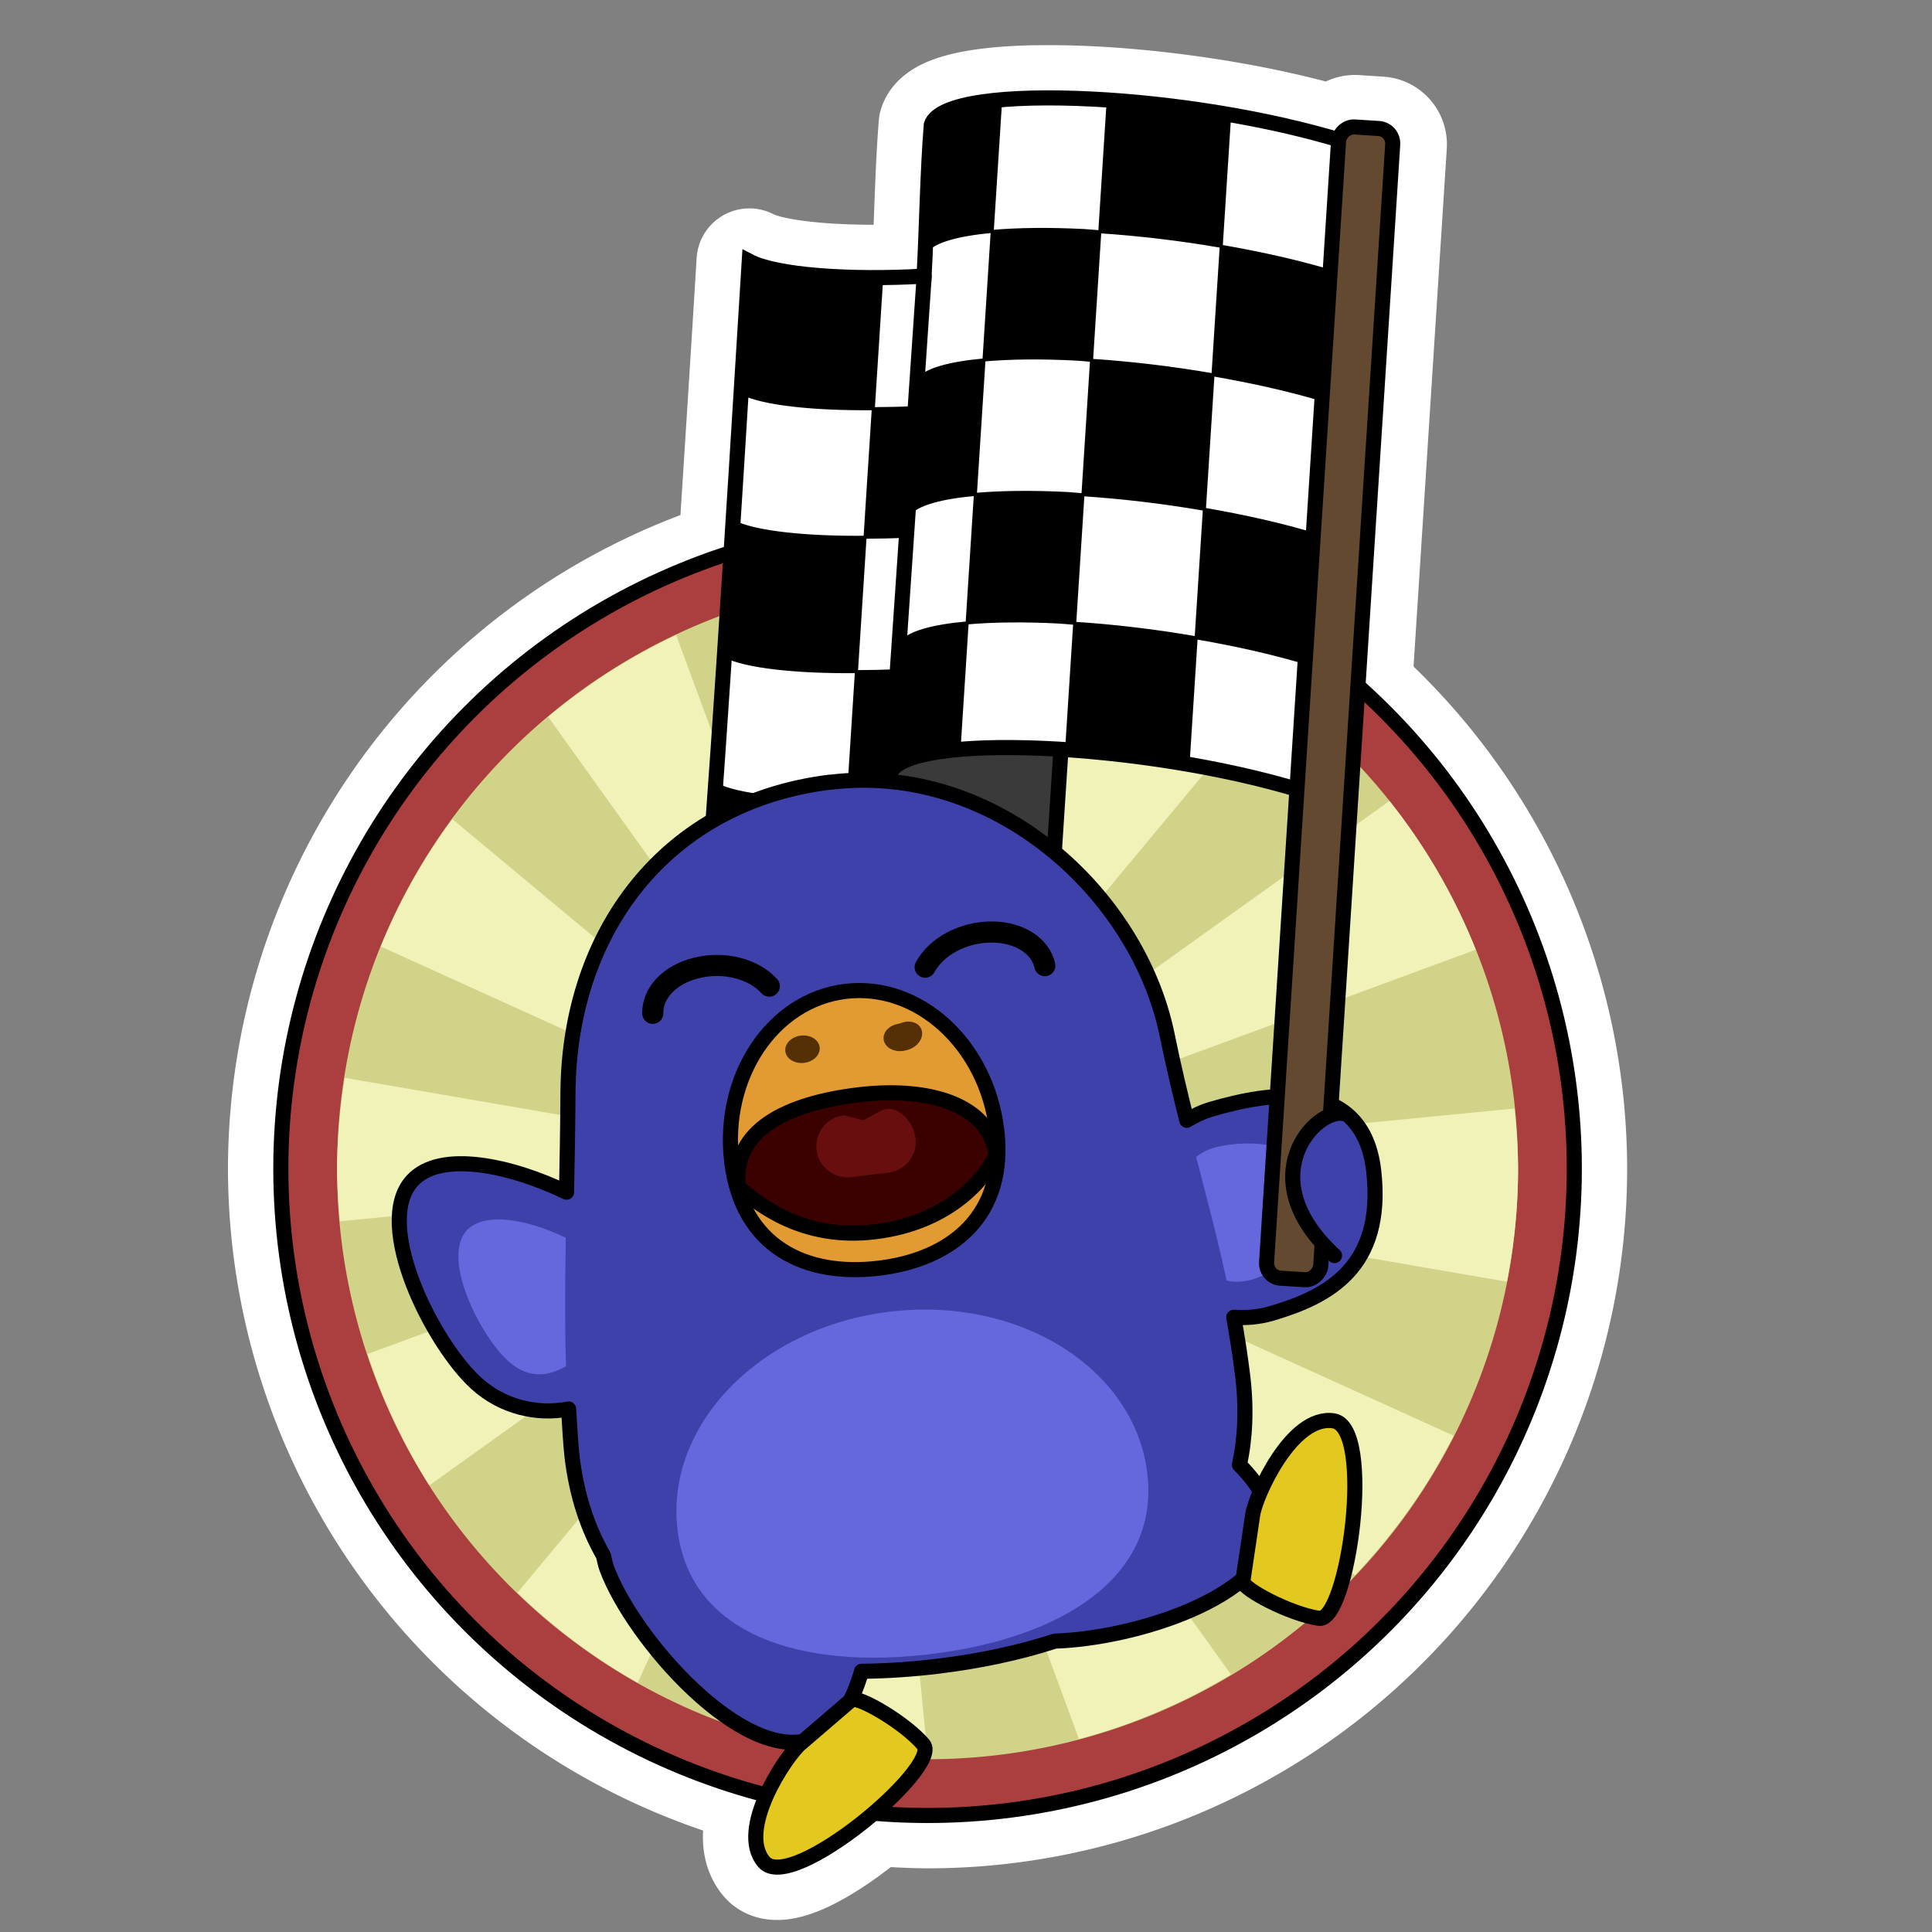 <?xml version="1.0" encoding="UTF-8" standalone="no"?>
<svg xmlns:dc="http://purl.org/dc/elements/1.1/" xmlns:cc="http://creativecommons.org/ns#" xmlns:rdf="http://www.w3.org/1999/02/22-rdf-syntax-ns#" xmlns:svg="http://www.w3.org/2000/svg" xmlns="http://www.w3.org/2000/svg" viewBox="0 0 64 64" version="1.1" id="svg5734" height="100%" width="100%">
 <rect x="0" y="0" width="64" height="64" fill="#808080" stroke="none"/>
 <defs id="defs5736" />
 <g id="layer1">
 <path id="circle5694" d="m 34.193,3.250 c -1.846,0.045 -3.161,0.326 -3.337,0.878 -0.124,1.530 -0.150,3.390 -0.240,5.019 -2.423,0.141 -4.901,-0.024 -5.792,-0.494 -0.206,3.367 -0.410,6.546 -0.611,9.679 A 21.424,21.424 0 0 0 9.302,38.717 21.424,21.424 0 0 0 25.404,59.442 c -0.365,0.805 -0.561,1.700 -0.097,2.240 0.507,0.591 2.271,-0.459 3.636,-1.630 a 21.424,21.424 0 0 0 1.785,0.089 21.424,21.424 0 0 0 21.423,-21.423 21.424,21.424 0 0 0 -7.125,-15.923 l 1.154,-17.980 c 0.017,-0.275 -0.189,-0.511 -0.464,-0.529 l -0.802,-0.052 c -0.258,-0.016 -0.474,0.169 -0.515,0.419 -2.488,-0.754 -5.587,-1.235 -8.205,-1.369 -0.711,-0.036 -1.384,-0.046 -2,-0.031 z" style="fill:none;stroke:#ffffff;stroke-width:3.5;stroke-linecap:round;stroke-linejoin:round;marker:none;" />
 <circle r="21.424" cy="38.716" cx="30.727" id="path5688" style="fill:#ab3f3f;stroke:#000000;stroke-width:0.5;stroke-linecap:round;stroke-linejoin:round;marker:none;" />
 <circle style="fill:#d1d388;stroke-width:0.5;stroke-linecap:round;stroke-linejoin:round;marker:none;" id="circle5692" cx="30.727" cy="38.716" r="19.561" />
 <path id="path5703" d="m 30.728,19.154 a 19.561,19.561 0 0 0 -3.708,0.371 l 1.509,15.384 a 3.688,3.688 0 0 1 0.251,-0.008 3.688,3.688 0 0 1 0.798,0.089 l 2.716,-15.759 a 19.561,19.561 0 0 0 -1.568,-0.078 z m 6.556,1.158 -6.806,15.005 a 3.688,3.688 0 0 1 0.843,0.601 l 10.855,-13.041 a 19.561,19.561 0 0 0 -4.892,-2.566 z m -14.884,0.726 a 19.561,19.561 0 0 0 -4.240,2.712 l 8.480,11.841 a 3.688,3.688 0 0 1 0.939,-0.486 l -5.179,-14.068 z m 23.628,5.494 -14.119,10.107 a 3.688,3.688 0 0 1 0.412,0.923 l 16.564,-6.101 a 19.561,19.561 0 0 0 -2.857,-4.929 z m -31.041,0.605 a 19.561,19.561 0 0 0 -2.373,4.218 l 12.771,5.794 a 3.688,3.688 0 0 1 0.546,-0.900 l -10.945,-9.113 z m -3.564,8.566 a 19.561,19.561 0 0 0 -0.257,3.011 19.561,19.561 0 0 0 0.093,1.744 l 13.875,-1.359 a 3.688,3.688 0 0 1 -0.041,-0.511 3.688,3.688 0 0 1 0.041,-0.521 l -13.710,-2.363 z m 38.742,1.017 -17.699,1.734 a 3.688,3.688 0 0 1 0.006,0.132 3.688,3.688 0 0 1 -0.103,0.845 l 17.550,3.027 a 19.561,19.561 0 0 0 0.369,-3.746 19.561,19.561 0 0 0 -0.123,-1.994 z m -24.791,3.273 -13.195,4.859 a 19.561,19.561 0 0 0 2.044,4.353 l 11.654,-8.343 a 3.688,3.688 0 0 1 -0.503,-0.869 z m 6.691,0.269 a 3.688,3.688 0 0 1 -0.544,0.791 l 13.361,11.126 a 19.561,19.561 0 0 0 3.269,-4.621 l -16.085,-7.296 z m -5.544,1.232 -9.378,11.263 a 19.561,19.561 0 0 0 3.984,2.984 l 6.238,-13.751 a 3.688,3.688 0 0 1 -0.843,-0.496 z m 4.345,0.130 a 3.688,3.688 0 0 1 -0.851,0.433 l 5.726,15.550 a 19.561,19.561 0 0 0 5.035,-2.140 l -9.910,-13.843 z m -2.656,0.599 -2.642,15.333 a 19.561,19.561 0 0 0 5.160,0.714 19.561,19.561 0 0 0 0.011,0 l -1.568,-16.023 a 3.688,3.688 0 0 1 -0.390,0.025 3.688,3.688 0 0 1 -0.570,-0.050 z" style="fill:#f0f2b8;stroke-width:1px;stroke-linecap:butt;stroke-opacity:1" />
 <path id="path5532" d="m 34.806,29.179 0.342,-5.332 -5.538,-0.352 -0.361,5.635 z" style="fill:#3a3a3a;stroke-width:1px;stroke-linecap:butt;stroke-opacity:1" />
 <path style="fill:#000000;stroke-width:1px;stroke-linecap:butt;stroke-opacity:1" d="m 36.193,3.282 c 2.649,0.135 5.798,0.623 8.302,1.393 l -1.381,21.518 c -5.193,-1.597 -13.188,-1.966 -13.642,-0.544 -0.469,1.473 5.550,1.105 5.417,3.163 -0.132,2.058 -9.708,2.386 -11.514,1.332 0.247,-2.292 0.876,-12.185 1.445,-21.490 0.891,0.469 3.368,0.635 5.791,0.493 0.089,-1.628 0.115,-3.487 0.240,-5.018 0.234,-0.736 2.494,-0.993 5.339,-0.847 z" id="path5483" />
 <path id="rect5574" d="m 36.194,3.283 c 0.166,0.008 0.347,0.031 0.517,0.042 l -0.279,4.354 c -0.169,-0.011 -0.351,-0.033 -0.517,-0.042 -1.146,-0.058 -2.184,-0.047 -3.046,0.029 l -0.273,4.258 c -1.140,0.102 -1.961,0.322 -2.222,0.682 0.019,-0.457 0.037,-0.922 0.056,-1.386 l 0.048,-0.750 -0.002,-5e-5 -0.276,4.307 c 0.020,-0.425 0.034,-0.865 0.059,-1.273 -0.447,0.025 -0.889,0.029 -1.329,0.033 l 0.279,-4.354 c 0.440,-0.004 0.882,-0.008 1.331,-0.033 -0.024,0.394 -0.038,0.819 -0.057,1.233 l 0.126,-1.962 c 0.201,-0.401 1.045,-0.647 2.260,-0.755 l 0.279,-4.354 c 0.861,-0.076 1.901,-0.086 3.046,-0.028 z m -7.265,10.255 -0.273,4.258 c 0.440,-0.004 0.882,-0.008 1.331,-0.033 -0.025,0.386 -0.038,0.809 -0.057,1.214 l -0.292,4.559 c 0.021,-0.440 0.036,-0.897 0.062,-1.320 -0.447,0.025 -0.889,0.029 -1.329,0.033 l 0.285,-4.451 c -1.913,0.018 -3.660,-0.151 -4.380,-0.527 0.091,-1.478 0.178,-2.778 0.268,-4.260 0.717,0.377 2.468,0.546 4.385,0.528 z m -0.559,8.711 -0.273,4.261 c -1.913,0.017 -3.660,-0.152 -4.380,-0.529 0.091,-1.478 0.178,-2.778 0.268,-4.260 0.717,0.377 2.468,0.546 4.385,0.528 z m -0.273,4.261 c 0.686,-0.025 1.279,-0.009 1.942,-0.018 l -0.087,-0.134 c 0.335,0.172 0.800,0.314 1.320,0.446 l -0.237,3.704 c -1.027,0.137 -2.140,0.208 -3.209,0.216 z m 4.499,-14.586 c 0.861,-0.077 1.900,-0.088 3.046,-0.029 0.166,0.008 0.347,0.031 0.517,0.042 l -0.285,4.453 c -0.169,-0.011 -0.351,-0.033 -0.517,-0.042 -1.145,-0.058 -2.184,-0.047 -3.046,0.029 z m -0.285,4.453 -0.273,4.258 c -1.140,0.101 -1.961,0.321 -2.222,0.680 0.029,-0.679 0.065,-1.341 0.096,-2.016 l 0.296,-4.614 c -0.037,0.788 -0.074,1.578 -0.110,2.364 0.268,-0.354 1.084,-0.571 2.214,-0.671 z m -0.273,4.258 c 0.861,-0.077 1.900,-0.088 3.046,-0.029 0.166,0.008 0.347,0.031 0.517,0.042 l -0.269,4.197 c -1.340,-0.089 -2.577,-0.101 -3.563,-0.014 z m 3.563,0.012 0.273,-4.258 c 1.291,0.085 2.662,0.245 4.023,0.481 l -0.273,4.258 c -1.361,-0.236 -2.732,-0.396 -4.023,-0.481 z m 4.023,0.481 c 1.314,0.228 2.608,0.515 3.761,0.869 l -0.269,4.194 c -1.152,-0.354 -2.446,-0.640 -3.761,-0.868 z m 0.273,-4.258 0.285,-4.453 c 1.314,0.228 2.608,0.515 3.761,0.869 l -0.285,4.453 c -1.152,-0.354 -2.447,-0.641 -3.761,-0.869 z m 0.285,-4.453 c -1.361,-0.236 -2.732,-0.396 -4.023,-0.481 l 0.273,-4.258 c 1.291,0.085 2.662,0.245 4.023,0.481 z m 0.273,-4.258 0.279,-4.354 c 1.314,0.228 2.608,0.515 3.761,0.869 l -0.279,4.354 c -1.152,-0.354 -2.447,-0.641 -3.761,-0.869 z M 29.646,23.394 c -0.035,0.780 -0.070,1.560 -0.108,2.329 l -0.037,-0.055 z" style="fill:#ffffff;stroke:#000000;stroke-width:0.1;stroke-linecap:round;stroke-linejoin:round;marker:none;" />
 <path style="fill:none;stroke:#000000;stroke-width:0.5;stroke-linecap:butt;stroke-opacity:1" d="m 36.193,3.282 c 2.649,0.135 5.798,0.623 8.302,1.393 l -1.381,21.518 c -5.193,-1.597 -13.188,-1.966 -13.642,-0.544 -0.469,1.473 5.550,1.105 5.417,3.163 -0.132,2.058 -9.708,2.386 -11.514,1.332 0.247,-2.292 0.876,-12.185 1.445,-21.490 0.891,0.469 3.368,0.635 5.791,0.493 0.089,-1.628 0.115,-3.487 0.240,-5.018 0.234,-0.736 2.494,-0.993 5.339,-0.847 z" id="path5463" />
 <path id="path5528" d="m 30.619,9.085 -1.124,16.503" style="fill:none;stroke:#000000;stroke-width:0.5;stroke-linecap:butt;stroke-opacity:1" />
 <path id="path5530" d="m 34.892,28.730 0.252,-3.870" style="fill:none;stroke:#000000;stroke-width:0.5;stroke-linecap:butt;stroke-opacity:1" />
 <path id="path5281" d="m 27.501,25.909 c -5.465,0.666 -8.649,4.978 -8.686,10.281 -0.009,1.326 -0.027,2.218 -0.048,3.303 -1.805,-0.871 -4.174,-1.412 -5.114,-0.378 -1.310,1.441 0.674,5.386 2.122,6.706 0.861,0.785 2.002,1.056 3.061,0.853 0.034,0.526 0.056,1.042 0.115,1.593 0.156,1.287 0.520,2.361 1.039,3.265 0.037,0.142 0.058,0.286 0.111,0.427 0.855,2.314 4.515,6.494 6.810,5.646 0.793,-0.293 1.315,-1.152 1.629,-2.242 0.818,-0.008 1.660,-0.062 2.525,-0.167 1.383,-0.168 2.688,-0.444 3.880,-0.832 2.669,-0.089 6.928,-1.441 7.161,-3.602 0.082,-0.760 -0.345,-1.53 -1.047,-2.237 0.190,-0.886 0.239,-1.866 0.105,-2.960 -0.084,-0.689 -0.186,-1.319 -0.295,-1.929 0.410,0.028 0.831,-0.004 1.249,-0.126 1.880,-0.551 3.742,-1.526 3.390,-4.704 -0.352,-3.177 -3.500,-2.614 -5.381,-2.063 -0.295,0.086 -0.562,0.218 -0.814,0.368 -0.215,-0.865 -0.434,-1.771 -0.648,-2.821 -0.953,-4.671 -5.700,-9.043 -11.166,-8.377 z" style="fill:#3f41ab;stroke:#000000;stroke-width:0.5;stroke-linecap:round;stroke-linejoin:round;marker:none;" />
 <path id="path5211" d="m 28.211,56.302 c 0,0 -1.216,1.044 -1.702,1.462 -0.486,0.417 -2.112,2.856 -1.201,3.917 0.911,1.060 5.913,-3.156 5.279,-3.894 -0.633,-0.737 -2.139,-1.602 -2.375,-1.485 z" style="fill:#e3c820;stroke:#000000;stroke-width:0.5;stroke-linecap:butt;stroke-opacity:1" />
 <path style="fill:#e3c820;stroke:#000000;stroke-width:0.5;stroke-linecap:butt;stroke-opacity:1" d="m 41.169,52.391 c 0,0 0.235,-1.586 0.329,-2.220 0.094,-0.634 1.290,-3.310 2.673,-3.105 1.383,0.205 0.482,6.685 -0.479,6.543 -0.962,-0.142 -2.496,-0.955 -2.523,-1.217 z" id="path5213" />
 <path style="fill:#6567dc;stroke-width:0.5;marker:none;" d="m 38.004,48.793 c 0.422,3.472 -2.868,5.477 -7.164,6.000 -4.296,0.523 -7.972,-0.633 -8.395,-4.106 -0.422,-3.472 2.717,-6.711 7.014,-7.234 4.296,-0.523 8.122,1.867 8.545,5.340 z" id="path3539-3-6" />
 <path style="fill:#e29b32;stroke:#000000;stroke-width:0.500;stroke-linecap:round;stroke-linejoin:round;marker:none;" d="m 33.017,37.422 c 0.343,2.824 -1.472,4.292 -3.895,4.587 -2.422,0.294 -4.538,-0.694 -4.882,-3.518 -0.343,-2.823 1.343,-5.355 3.765,-5.650 2.422,-0.294 4.667,1.757 5.011,4.581 z" id="path3662-7-6" />
 <ellipse transform="matrix(0.992,-0.120,0.120,0.992,0,0)" style="fill:#553005;stroke-width:0.5;marker:none;" id="path3666-6-2" cx="22.234" cy="37.727" rx="0.573" ry="0.455" />
 <ellipse transform="matrix(-0.992,0.120,0.120,0.992,0,0)" id="path3668-6-3" style="fill:#553005;stroke-width:0.5;marker:none;" cx="-25.517" cy="37.727" rx="0.573" ry="0.455" />
 <path id="path4104-1" d="m 33.001,38.285 c -0.487,0.911 -1.669,2.233 -4.025,2.520 -2.356,0.286 -3.816,-0.884 -4.513,-1.480 -0.229,-1.886 1.603,-2.770 3.960,-3.057 2.356,-0.286 4.372,0.324 4.578,2.017 z" style="fill:#3b0000;stroke:#000000;stroke-width:0.500;stroke-linecap:round;stroke-linejoin:round;marker:none;" />
 <path id="rect4106-8" d="m 27.951,36.946 0.643,0.164 0.585,-0.313 c 0.504,-0.270 1.080,0.331 1.149,0.899 0.069,0.567 -0.332,1.079 -0.900,1.148 l -1.229,0.149 c -0.567,0.069 -1.080,-0.331 -1.149,-0.899 -0.069,-0.567 0.332,-1.079 0.900,-1.148 z" style="fill:#680e0e;stroke-width:0.5;stroke-linecap:butt;stroke-linejoin:round;marker:none;" />
 <path id="path5283" d="m 16.376,40.400 c -0.381,0.019 -0.705,0.129 -0.916,0.361 -0.844,0.928 0.437,3.473 1.372,4.324 0.633,0.577 1.293,0.539 1.917,0.171 -0.042,-1.293 -0.031,-2.800 -0.007,-4.255 -0.755,-0.363 -1.658,-0.639 -2.367,-0.603 z" style="fill:#6567dc;stroke-width:0.5;stroke-linecap:round;stroke-linejoin:round;marker:none;" />
 <path id="path5283-0" d="m 40.731,37.919 c -0.194,0.025 -0.370,0.060 -0.522,0.104 -0.240,0.070 -0.427,0.177 -0.586,0.301 0.366,1.409 0.715,2.720 1.010,4.097 0.252,0.060 0.536,0.054 0.858,-0.039 1.213,-0.355 2.634,-1.975 2.280,-3.179 -0.309,-1.053 -1.678,-1.462 -3.040,-1.284 z" style="fill:#6567dc;stroke-width:0.5;stroke-linecap:round;stroke-linejoin:round;marker:none;" />
 <ellipse transform="matrix(-0.902,0.431,0.431,0.902,0,0)" ry="0.455" rx="0.573" cy="43.913" cx="-12.271" id="ellipse5380" style="fill:#553005;stroke-width:0.5;marker:none;" />
 <path id="path4869-7" d="m 25.484,32.667 c -0.517,-0.572 -1.500,-0.834 -2.427,-0.600 -0.893,0.225 -1.447,0.840 -1.433,1.501" style="fill:none;stroke:#000000;stroke-width:0.699;stroke-linecap:round;marker:none;" />
 <path style="fill:none;stroke:#000000;stroke-width:0.699;stroke-linecap:round;marker:none;" d="m 30.647,32.039 c 0.365,-0.680 1.256,-1.170 2.212,-1.165 0.921,0.005 1.607,0.468 1.752,1.113" id="path5439" />
 <rect transform="matrix(-0.997,-0.063,-0.064,0.997,0,0)" ry="0.498" rx="0.497" y="1.369" x="-46.394" height="38.251" width="1.799" id="rect5441" style="fill:#644931;stroke:#000000;stroke-width:0.500;stroke-linecap:round;stroke-linejoin:round;marker:none;" />
 <path id="path5686" d="m 44.513,36.889 c -0.928,-0.196 -3.117,2.120 -0.305,4.703" style="fill:#3f41ab;stroke:#000000;stroke-width:0.5;stroke-linecap:round;stroke-opacity:1" />
 </g>
</svg>
